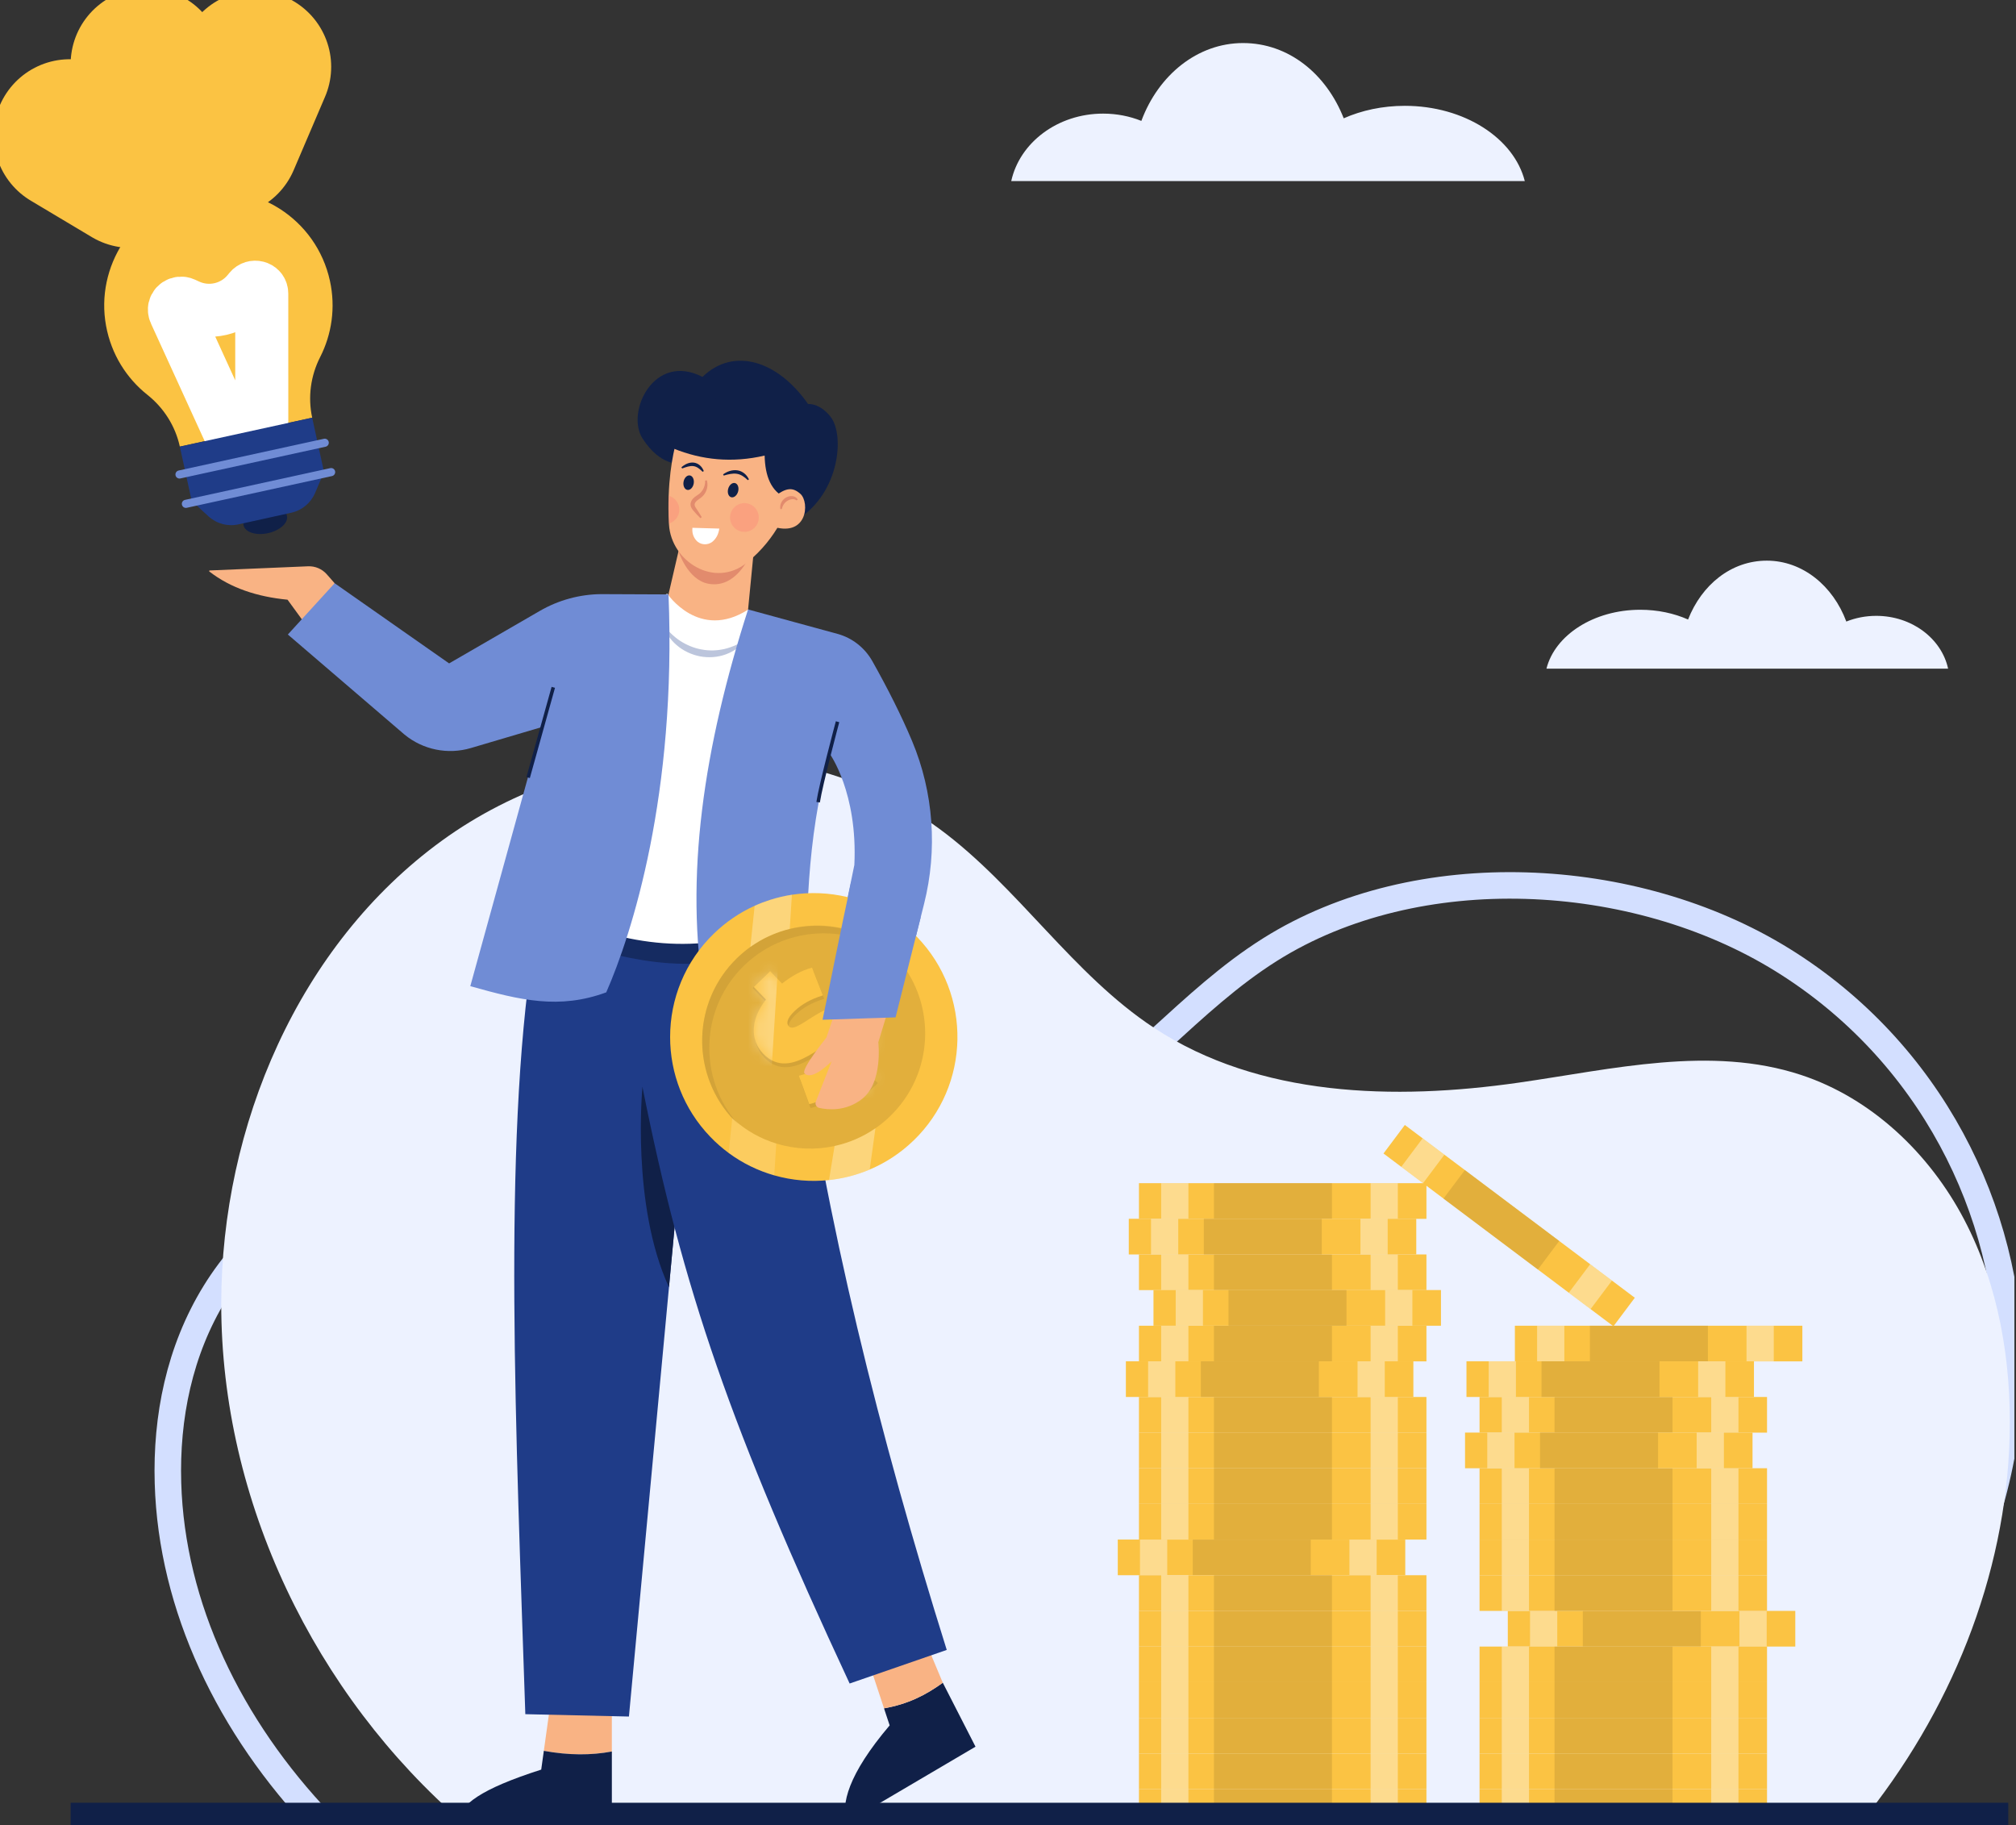 <svg width="190" height="172" viewBox="0 0 190 172" fill="none" xmlns="http://www.w3.org/2000/svg">
<rect x="0" y="0" width="190" height="172" fill="#333333" stroke="none"/>
<g clip-path="url(#clip0_2008_599)">
<path d="M15.831 139.759C15.65 133.588 16.892 127.298 20.253 121.835C23.614 116.372 29.225 111.797 36.084 109.868C44.854 107.402 54.353 109.392 63.493 110.509C75.557 111.983 88.661 111.696 98.85 105.983C106.79 101.532 112.064 94.287 119.713 89.479C133.578 80.766 154.035 81.825 167.973 90.453C181.912 99.082 189.392 114.103 189.407 128.813C189.423 145.16 180.333 161.193 165.883 171.825H30.294C21.625 162.745 16.172 151.443 15.831 139.759Z" stroke="#D3DFFF" stroke-width="2.5" stroke-miterlimit="10"/>
<path d="M189.402 135.31C189.577 128.289 188.372 121.132 185.108 114.916C181.844 108.7 176.397 103.495 169.736 101.301C161.219 98.495 151.995 100.759 143.121 102.03C131.406 103.707 118.681 103.381 108.787 96.88C101.077 91.816 95.957 83.573 88.528 78.104C75.064 68.189 55.2 69.394 41.665 79.212C28.13 89.029 20.865 106.119 20.851 122.857C20.835 141.455 29.663 159.698 43.693 171.794H175.357C183.775 161.462 189.07 148.603 189.402 135.31Z" fill="#EDF2FF"/>
<path d="M88.854 158.582C87.238 159.752 85.569 160.594 83.314 160.994L83.846 162.6C79.913 167.231 79.231 170.087 79.819 171.743L91.938 164.608L88.855 158.582H88.854Z" fill="#102048"/>
<path d="M85.954 151.655L80.962 153.878L83.316 160.994C85.57 160.595 87.239 159.752 88.855 158.582L85.954 151.655Z" fill="#F9B384"/>
<path d="M57.664 165.061V157.323L52.339 157.212L51.254 165C53.603 165.427 55.729 165.427 57.664 165.061Z" fill="#F9B384"/>
<path d="M51.254 165L51.008 166.767C45.228 168.625 43.394 170.05 43.02 171.767H57.665V165.061C55.73 165.427 53.604 165.427 51.255 165H51.254Z" fill="#102048"/>
<path d="M75.193 95.434L64.932 107.991L64.21 108.878L63.048 121.311L59.274 161.767L49.51 161.544C48.641 135.284 47.376 107.984 50.231 89.544L51.23 82.991L74.527 84.658L75.193 95.434Z" fill="#1F3C88"/>
<path d="M31.538 54.962L30.797 54.12C30.353 53.616 29.706 53.34 29.035 53.367L19.765 53.76C19.713 53.763 19.692 53.83 19.733 53.862C21.744 55.421 24.244 56.24 27.1 56.516L29.957 60.433L31.538 54.962Z" fill="#F9B384"/>
<path d="M64.932 107.99L64.21 108.876L63.048 121.31C59.468 113.553 60.549 102.433 60.549 102.433L64.932 107.99Z" fill="#102048"/>
<path d="M75.193 95.434C77.737 114.658 82.901 135.326 89.227 155.489L80.075 158.655C68.87 134.601 64.376 121.601 60.549 102.433L75.193 95.433V95.434Z" fill="#1F3C88"/>
<path d="M64.285 50.49L62.712 57.268L66.122 60.712L70.267 59.879L71.211 50.157L64.285 50.49Z" fill="#F9B384"/>
<path opacity="0.6" d="M52.395 88.518C57.054 89.601 63.377 92.267 71.365 89.851L72.364 86.185L53.144 85.686L52.395 88.519V88.518Z" fill="#102048"/>
<path d="M62.879 55.935C62.879 55.935 65.873 60.435 70.534 57.434L74.694 64.684L72.78 87.35C65.802 90.03 59.07 89.145 52.478 86.184L57.47 59.684L62.879 55.935Z" fill="white"/>
<g opacity="0.3">
<path d="M62.462 58.795C62.925 59.436 63.465 59.973 64.083 60.383C64.702 60.786 65.387 61.073 66.102 61.202C66.814 61.343 67.553 61.324 68.271 61.162C68.99 60.996 69.679 60.673 70.34 60.239C69.871 60.876 69.192 61.378 68.421 61.66C67.65 61.95 66.792 62.006 65.977 61.856C65.164 61.696 64.39 61.333 63.77 60.795C63.148 60.263 62.677 59.56 62.464 58.795H62.462Z" fill="#1F3C88"/>
</g>
<path d="M63.004 56.018L56.656 55.991C54.626 56.009 52.637 56.553 50.879 57.57L42.327 62.519L31.539 54.963L27.129 59.797L38.125 69.229C39.87 70.661 42.209 71.136 44.372 70.497L51.064 68.519L44.324 92.936C49.055 94.268 52.698 95.149 57.137 93.519C59.55 88.018 63.774 74.871 63.004 56.019V56.018Z" fill="#708CD5"/>
<path d="M64.043 43.685C64.043 43.685 62.236 43.942 60.549 41.31C58.974 38.852 61.616 33.161 66.207 35.519C69.119 32.685 73.287 33.955 76.156 38.076C76.156 38.076 77.224 37.947 78.272 39.268C79.684 41.05 79.085 46.878 74.743 49.183L64.043 43.685Z" fill="#102048"/>
<path d="M63.947 51.942C63.947 51.942 64.78 54.661 66.789 55.017C69.368 55.475 70.626 52.428 70.626 52.428L63.947 51.942Z" fill="#E28B6D"/>
<path d="M74.797 42.635L74.271 47.611C74.271 47.611 73.382 50.648 70.35 53.058C67.314 55.468 63.261 52.901 63.051 49.444C63.047 49.408 63.047 49.368 63.045 49.33C62.991 48.394 62.989 47.52 63.019 46.721C63.135 43.41 63.81 41.374 63.81 41.374L69.199 39.07L74.797 42.634V42.635Z" fill="#F9B384"/>
<path d="M74.103 46.943C72.665 46.318 72.108 44.866 72.063 42.934C68.99 43.646 66.142 43.353 63.471 42.266L62.02 39.594L68.14 37.275L75.124 39.122L76.653 43.759L74.104 46.941L74.103 46.943Z" fill="#102048"/>
<path d="M69.564 46.321C69.463 46.689 69.171 46.93 68.913 46.859C68.655 46.788 68.527 46.432 68.628 46.064C68.729 45.696 69.02 45.455 69.279 45.526C69.537 45.597 69.665 45.953 69.564 46.321Z" fill="#102048"/>
<path d="M65.379 45.573C65.447 45.197 65.287 44.854 65.022 44.806C64.758 44.759 64.489 45.025 64.422 45.401C64.355 45.777 64.514 46.121 64.778 46.168C65.043 46.216 65.312 45.949 65.379 45.573Z" fill="#102048"/>
<path d="M66.615 45.261C66.726 45.623 66.681 46.037 66.496 46.386C66.405 46.561 66.278 46.721 66.124 46.85C65.973 46.979 65.819 47.066 65.701 47.167C65.588 47.262 65.497 47.377 65.473 47.487C65.444 47.588 65.483 47.703 65.569 47.843C65.76 48.124 65.961 48.429 66.135 48.737L66.013 48.834C65.756 48.581 65.514 48.331 65.281 48.044C65.165 47.901 65.041 47.663 65.092 47.408C65.144 47.166 65.291 46.991 65.447 46.862C65.604 46.737 65.758 46.647 65.884 46.553C66.007 46.462 66.111 46.345 66.2 46.215C66.374 45.951 66.472 45.628 66.46 45.289L66.613 45.262L66.615 45.261Z" fill="#E28B6D"/>
<path d="M68.149 44.704C68.516 44.439 68.986 44.257 69.484 44.322C69.731 44.355 69.967 44.464 70.155 44.618C70.346 44.77 70.485 44.967 70.585 45.176L70.479 45.251C70.161 44.945 69.827 44.705 69.437 44.649C69.047 44.589 68.631 44.695 68.207 44.819L68.15 44.703L68.149 44.704Z" fill="#102048"/>
<path d="M64.22 44.038C64.37 43.902 64.541 43.785 64.735 43.702C64.928 43.62 65.149 43.571 65.376 43.595C65.603 43.619 65.82 43.724 65.981 43.872C66.144 44.018 66.255 44.203 66.33 44.393L66.22 44.463C65.945 44.187 65.668 43.961 65.34 43.926C65.011 43.886 64.654 44.016 64.289 44.149L64.22 44.038Z" fill="#102048"/>
<path d="M65.259 49.741L67.791 49.814C67.722 50.316 67.522 50.725 67.173 51.026C66.71 51.424 65.992 51.377 65.601 50.907C65.332 50.587 65.212 50.2 65.259 49.741Z" fill="white"/>
<path opacity="0.4" d="M71.117 49.729C71.646 49.2 71.646 48.341 71.117 47.812C70.588 47.282 69.731 47.282 69.202 47.812C68.673 48.341 68.673 49.2 69.202 49.729C69.731 50.259 70.588 50.259 71.117 49.729Z" fill="#FC8879"/>
<path opacity="0.4" d="M64.024 48.032C64.024 48.648 63.611 49.172 63.045 49.331C62.991 48.395 62.989 47.521 63.019 46.722C63.597 46.871 64.024 47.402 64.024 48.032Z" fill="#FC8879"/>
<path d="M80.518 81.518L77.523 96.101L84.402 95.879L87.09 85.183C88.373 80.077 87.995 74.685 85.958 69.83C84.963 67.457 83.695 64.941 82.219 62.314C81.509 61.052 80.331 60.12 78.936 59.738L70.503 57.435C66.37 70.284 64.437 82.67 66.43 94.213L75.942 93.018C76.067 86.657 75.91 79.567 78.189 71.019C78.189 71.019 80.852 74.685 80.519 81.519L80.518 81.518Z" fill="#708CD5"/>
<path d="M72.964 46.8C74.102 45.956 74.691 45.883 75.435 46.543C76.335 47.341 76.102 50.799 72.61 49.551L72.963 46.799L72.964 46.8Z" fill="#F9B384"/>
<path d="M73.546 47.977C73.511 47.782 73.533 47.568 73.624 47.379C73.712 47.188 73.86 47.025 74.04 46.913C74.219 46.802 74.431 46.737 74.649 46.753C74.865 46.763 75.094 46.888 75.183 47.085L75.077 47.161C74.946 47.056 74.796 47.035 74.647 47.045C74.497 47.059 74.346 47.114 74.213 47.195C73.941 47.36 73.758 47.631 73.677 47.978H73.547L73.546 47.977Z" fill="#E28B6D"/>
<path d="M51.986 64.73L49.615 73.233L49.936 73.323L52.306 64.82L51.986 64.73Z" fill="#102048"/>
<path d="M77.27 75.625L76.941 75.575C77.189 73.918 78.71 68.215 78.775 67.973L79.097 68.059C79.08 68.118 77.516 73.986 77.27 75.624V75.625Z" fill="#102048"/>
<path d="M86.089 107.491C84.856 108.683 83.453 109.591 81.963 110.219C80.734 110.743 79.44 111.071 78.128 111.21C76.404 111.396 74.653 111.246 72.974 110.767C71.453 110.332 69.991 109.629 68.67 108.653C68.062 108.203 67.482 107.699 66.941 107.134C64.412 104.503 63.153 101.114 63.156 97.728C63.153 94.172 64.54 90.623 67.3 87.961C67.869 87.415 68.468 86.926 69.095 86.501C69.746 86.056 70.424 85.677 71.125 85.361C71.605 85.144 72.093 84.96 72.589 84.802C73.258 84.589 73.943 84.428 74.633 84.321C76.371 84.055 78.148 84.129 79.861 84.541C80.712 84.74 81.546 85.03 82.352 85.402C83.345 85.859 84.292 86.445 85.172 87.152C85.618 87.506 86.041 87.897 86.448 88.319C91.635 93.715 91.475 102.297 86.089 107.494V107.491Z" fill="#FBC343"/>
<path opacity="0.4" d="M84.488 90.207C84.565 90.295 84.639 90.381 84.71 90.469C88.293 94.804 87.987 101.239 83.873 105.208C83.442 105.625 82.984 105.998 82.507 106.328C81.323 107.148 80.012 107.706 78.656 107.998C76.84 108.394 74.944 108.314 73.162 107.767C71.659 107.308 70.237 106.51 69.016 105.382C68.972 105.344 68.928 105.303 68.885 105.26C65.067 100.927 65.302 94.309 69.498 90.26C69.885 89.886 70.294 89.547 70.716 89.243C71.858 88.424 73.121 87.855 74.432 87.535C76.909 86.927 79.555 87.207 81.869 88.363C82.808 88.832 83.691 89.449 84.488 90.207Z" fill="#BB9132"/>
<path opacity="0.4" d="M84.781 90.593C84.893 90.71 85.004 90.829 85.108 90.95C80.928 86.966 74.328 86.942 70.146 90.975C65.965 95.01 65.743 101.616 69.562 105.948C69.444 105.839 69.33 105.724 69.218 105.607C65.064 101.288 65.179 94.425 69.478 90.278C73.776 86.133 80.628 86.274 84.782 90.592L84.781 90.593Z" fill="#BB9132"/>
<path opacity="0.3" d="M74.634 84.319L74.432 87.53V87.537C74.157 87.603 73.888 87.682 73.62 87.771C73.573 87.787 73.528 87.801 73.479 87.817C73.442 87.832 73.399 87.844 73.359 87.859C73.352 87.859 73.346 87.862 73.337 87.867C72.978 87.996 72.625 88.144 72.277 88.313C72.203 88.349 72.124 88.386 72.048 88.427C71.998 88.455 71.944 88.481 71.894 88.509C71.792 88.565 71.692 88.617 71.591 88.677C71.567 88.694 71.542 88.705 71.518 88.723C71.494 88.735 71.472 88.75 71.449 88.765C71.343 88.827 71.235 88.894 71.128 88.964C71.11 88.973 71.097 88.983 71.079 88.996C71.028 89.028 70.982 89.062 70.931 89.093C70.858 89.143 70.786 89.193 70.716 89.245L71.125 85.362C71.605 85.145 72.093 84.961 72.589 84.803C73.258 84.59 73.943 84.429 74.634 84.322V84.319Z" fill="white"/>
<path opacity="0.15" d="M73.161 107.767L72.973 110.767C71.451 110.332 69.989 109.627 68.669 108.651L69.012 105.391L69.014 105.382C69.103 105.465 69.194 105.545 69.287 105.623C70.446 106.625 71.77 107.342 73.161 107.766V107.767Z" fill="white"/>
<path opacity="0.15" d="M85.172 87.149L84.719 90.416L84.711 90.471C84.639 90.382 84.565 90.294 84.489 90.208C83.692 89.45 82.808 88.834 81.87 88.364L81.872 88.352L82.355 85.401C83.347 85.857 84.295 86.441 85.175 87.149H85.172Z" fill="white"/>
<path opacity="0.3" d="M82.507 106.328L81.966 110.219C80.733 110.742 79.441 111.07 78.131 111.209L78.656 107.998C80.012 107.705 81.323 107.148 82.507 106.328Z" fill="white"/>
<g opacity="0.4">
<path d="M81.559 100.858L82.731 102.077L81.063 103.643L79.944 102.479C78.784 103.471 77.436 104.2 76.388 104.427L75.405 101.736C76.541 101.467 77.768 100.811 78.613 99.997C79.348 99.289 79.463 98.881 79.209 98.617C78.28 97.651 74.788 102.522 72.033 99.657C70.84 98.416 70.735 96.507 72.29 94.52L70.933 93.109L72.479 91.618L73.814 93.007C74.698 92.302 75.689 91.749 76.652 91.497L77.679 94.124C76.553 94.47 75.661 94.97 74.993 95.615C74.236 96.346 74.206 96.798 74.46 97.061C75.347 97.983 78.85 93.123 81.573 95.955C82.713 97.14 82.974 98.922 81.561 100.857L81.559 100.858Z" fill="#BB9132"/>
</g>
<path d="M81.291 100.577L82.457 101.79L80.919 103.273L79.805 102.116C78.652 103.102 77.311 103.828 76.267 104.055L75.29 101.378C76.419 101.109 77.641 100.457 78.481 99.647C79.212 98.942 79.326 98.537 79.075 98.273C78.15 97.312 74.675 102.159 71.934 99.309C70.748 98.074 70.643 96.173 72.19 94.198L71.044 93.007L72.583 91.523L73.706 92.692C74.586 91.99 75.573 91.441 76.53 91.191L77.552 93.806C76.431 94.15 75.544 94.647 74.879 95.289C74.126 96.016 74.098 96.465 74.349 96.728C75.231 97.644 78.717 92.809 81.427 95.626C82.562 96.805 82.699 98.653 81.293 100.579L81.291 100.577Z" fill="#FBC343"/>
<mask id="mask0_2008_599" style="mask-type:luminance" maskUnits="userSpaceOnUse" x="71" y="91" width="12" height="14">
<path d="M81.291 100.577L82.457 101.79L80.919 103.273L79.805 102.116C78.652 103.102 77.311 103.828 76.267 104.055L75.29 101.378C76.419 101.109 77.641 100.457 78.481 99.647C79.212 98.942 79.326 98.537 79.075 98.273C78.15 97.312 74.675 102.159 71.934 99.309C70.748 98.074 70.643 96.173 72.19 94.198L71.044 93.007L72.583 91.523L73.706 92.692C74.586 91.99 75.573 91.441 76.53 91.191L77.552 93.806C76.431 94.15 75.544 94.647 74.879 95.289C74.126 96.016 74.098 96.465 74.349 96.728C75.231 97.644 78.717 92.809 81.427 95.626C82.562 96.805 82.699 98.653 81.293 100.579L81.291 100.577Z" fill="white"/>
</mask>
<g mask="url(#mask0_2008_599)">
<path opacity="0.3" d="M70.194 80.139L66.44 115.759L71.744 116.293L74.003 80.261L70.194 80.139Z" fill="white"/>
<path opacity="0.3" d="M76.941 118.888L83.699 77.582L86.956 78.429L81.154 120.174L76.941 118.888Z" fill="white"/>
</g>
<path d="M78.753 95.206L77.885 97.784C77.885 97.784 75.479 100.763 75.817 101.143C76.524 101.935 78.375 100.018 78.375 100.018L76.881 103.83C76.799 104.082 76.95 104.351 77.209 104.41C78.016 104.591 79.72 104.766 81.25 103.561C83.239 101.995 82.776 98.23 82.776 98.23L83.628 95.439L78.752 95.206H78.753Z" fill="#F9B384"/>
<path d="M86.758 86.501L85.946 89.731L85.93 89.797L85.8 90.307L84.403 95.877L82.606 95.937L82.138 95.951L77.524 96.101L77.598 95.737L77.671 95.384L77.905 94.26L77.975 93.907L78.503 91.341L78.569 91.004L79.279 87.554L79.458 86.677L79.464 86.661V86.657L80.216 83.102C80.912 83.202 81.598 83.356 82.266 83.559C83.947 84.076 86.468 84.517 86.759 86.501H86.758Z" fill="#708CD5"/>
<path d="M31.096 26.471C29.819 20.606 23.997 16.906 18.14 18.271C12.578 19.567 8.961 25.091 9.998 30.715C10.492 33.396 11.927 35.647 13.889 37.206C15.438 38.436 16.527 40.153 16.949 42.087L29.423 39.362C29.003 37.431 29.276 35.416 30.172 33.654C31.261 31.515 31.647 28.999 31.096 26.471Z" fill="#FBC343"/>
<path d="M17.743 28.815L17.331 28.626C16.907 28.433 16.403 28.752 16.44 29.218C16.447 29.298 16.467 29.378 16.503 29.456L22.072 41.644L24.672 41.075L24.669 27.672C24.669 27.643 24.668 27.616 24.664 27.588C24.602 27.052 23.896 26.881 23.556 27.299L23.401 27.489C22.036 29.168 19.711 29.714 17.743 28.815Z" stroke="white" stroke-width="5" stroke-miterlimit="10"/>
<path d="M27.048 48.608C27.191 49.264 26.389 49.997 25.258 50.245C24.128 50.492 23.094 50.16 22.951 49.502C22.807 48.845 23.609 48.112 24.74 47.864C25.871 47.617 26.904 47.949 27.048 48.608Z" fill="#102048"/>
<path d="M16.949 42.088L29.423 39.363L30.556 44.57L18.091 47.322L16.949 42.088Z" fill="#1F3C88"/>
<path d="M18.062 47.204L30.536 44.48L29.697 46.455C29.294 47.403 28.459 48.096 27.455 48.318L22.476 49.417C21.464 49.64 20.41 49.356 19.645 48.656C18.89 47.965 18.062 47.205 18.062 47.205V47.204Z" fill="#1F3C88"/>
<path d="M30.687 42.098L16.997 45.089C16.792 45.134 16.587 45.003 16.544 44.797C16.499 44.591 16.63 44.386 16.835 44.342L30.525 41.352C30.73 41.307 30.935 41.438 30.979 41.644C31.023 41.85 30.893 42.055 30.687 42.098Z" fill="#708CD5"/>
<path d="M31.289 44.864L17.6 47.855C17.394 47.9 17.19 47.768 17.146 47.562C17.101 47.356 17.232 47.151 17.438 47.108L31.127 44.117C31.333 44.072 31.538 44.203 31.581 44.409C31.626 44.615 31.495 44.82 31.289 44.864Z" fill="#708CD5"/>
<path d="M6.573 12.752L12.333 16.19" stroke="#FBC343" stroke-width="14.34" stroke-linecap="round" stroke-linejoin="round"/>
<path d="M24.043 6.297L21.081 13.226" stroke="#FBC343" stroke-width="14.34" stroke-linecap="round" stroke-linejoin="round"/>
<path d="M13.827 6.043L16.348 13.439" stroke="#FBC343" stroke-width="14.34" stroke-linecap="round" stroke-linejoin="round"/>
<path d="M134.436 111.503H107.341V114.865H134.436V111.503Z" fill="#FBC343"/>
<path opacity="0.4" d="M125.53 111.503H114.411V114.865H125.53V111.503Z" fill="#BB9132"/>
<path opacity="0.4" d="M112.003 111.503H109.436V114.865H112.003V111.503Z" fill="white"/>
<path opacity="0.4" d="M131.741 111.503H129.174V114.865H131.741V111.503Z" fill="white"/>
<path d="M134.436 118.219H107.341V121.58H134.436V118.219Z" fill="#FBC343"/>
<path opacity="0.4" d="M125.53 118.219H114.411V121.58H125.53V118.219Z" fill="#BB9132"/>
<path opacity="0.4" d="M112.003 118.219H109.436V121.58H112.003V118.219Z" fill="white"/>
<path opacity="0.4" d="M131.741 118.219H129.174V121.58H131.741V118.219Z" fill="white"/>
<path d="M133.478 114.858H106.383V118.22H133.478V114.858Z" fill="#FBC343"/>
<path opacity="0.4" d="M124.572 114.858H113.454V118.22H124.572V114.858Z" fill="#BB9132"/>
<path opacity="0.4" d="M111.045 114.858H108.478V118.22H111.045V114.858Z" fill="white"/>
<path opacity="0.4" d="M130.784 114.858H128.217V118.22H130.784V114.858Z" fill="white"/>
<path d="M134.436 124.936H107.341V128.297H134.436V124.936Z" fill="#FBC343"/>
<path opacity="0.4" d="M125.53 124.936H114.411V128.297H125.53V124.936Z" fill="#BB9132"/>
<path opacity="0.4" d="M112.003 124.936H109.436V128.297H112.003V124.936Z" fill="white"/>
<path opacity="0.4" d="M131.741 124.936H129.174V128.297H131.741V124.936Z" fill="white"/>
<path d="M135.805 121.574H108.71V124.936H135.805V121.574Z" fill="#FBC343"/>
<path opacity="0.4" d="M126.899 121.574H115.78V124.936H126.899V121.574Z" fill="#BB9132"/>
<path opacity="0.4" d="M113.372 121.574H110.805V124.936H113.372V121.574Z" fill="white"/>
<path opacity="0.4" d="M133.111 121.574H130.543V124.936H133.111V121.574Z" fill="white"/>
<path d="M134.436 131.651H107.341V135.012H134.436V131.651Z" fill="#FBC343"/>
<path opacity="0.4" d="M125.53 131.651H114.411V135.012H125.53V131.651Z" fill="#BB9132"/>
<path opacity="0.4" d="M112.003 131.651H109.436V135.012H112.003V131.651Z" fill="white"/>
<path opacity="0.4" d="M131.741 131.651H129.174V135.012H131.741V131.651Z" fill="white"/>
<path d="M133.204 128.29H106.109V131.651H133.204V128.29Z" fill="#FBC343"/>
<path opacity="0.4" d="M124.298 128.29H113.179V131.651H124.298V128.29Z" fill="#BB9132"/>
<path opacity="0.4" d="M110.771 128.29H108.204V131.651H110.771V128.29Z" fill="white"/>
<path opacity="0.4" d="M130.509 128.29H127.942V131.651H130.509V128.29Z" fill="white"/>
<path d="M134.436 138.366H107.341V141.728H134.436V138.366Z" fill="#FBC343"/>
<path opacity="0.4" d="M125.53 138.366H114.411V141.728H125.53V138.366Z" fill="#BB9132"/>
<path opacity="0.4" d="M112.003 138.366H109.436V141.728H112.003V138.366Z" fill="white"/>
<path opacity="0.4" d="M131.741 138.366H129.174V141.728H131.741V138.366Z" fill="white"/>
<path d="M134.436 135.006H107.341V138.368H134.436V135.006Z" fill="#FBC343"/>
<path opacity="0.4" d="M125.53 135.006H114.411V138.368H125.53V135.006Z" fill="#BB9132"/>
<path opacity="0.4" d="M112.003 135.006H109.436V138.368H112.003V135.006Z" fill="white"/>
<path opacity="0.4" d="M131.741 135.006H129.174V138.368H131.741V135.006Z" fill="white"/>
<path d="M132.44 145.088H105.345V148.449H132.44V145.088Z" fill="#FBC343"/>
<path opacity="0.4" d="M123.534 145.088H112.415V148.449H123.534V145.088Z" fill="#BB9132"/>
<path opacity="0.4" d="M110.007 145.088H107.439V148.449H110.007V145.088Z" fill="white"/>
<path opacity="0.4" d="M129.744 145.088H127.177V148.449H129.744V145.088Z" fill="white"/>
<path d="M134.436 141.728H107.341V145.089H134.436V141.728Z" fill="#FBC343"/>
<path opacity="0.4" d="M125.53 141.728H114.411V145.089H125.53V141.728Z" fill="#BB9132"/>
<path opacity="0.4" d="M112.003 141.728H109.436V145.089H112.003V141.728Z" fill="white"/>
<path opacity="0.4" d="M131.741 141.728H129.174V145.089H131.741V141.728Z" fill="white"/>
<path d="M134.436 151.811H107.341V155.172H134.436V151.811Z" fill="#FBC343"/>
<path opacity="0.4" d="M125.53 151.811H114.411V155.172H125.53V151.811Z" fill="#BB9132"/>
<path opacity="0.4" d="M112.003 151.811H109.436V155.172H112.003V151.811Z" fill="white"/>
<path opacity="0.4" d="M131.741 151.811H129.174V155.172H131.741V151.811Z" fill="white"/>
<path d="M134.436 148.45H107.341V151.811H134.436V148.45Z" fill="#FBC343"/>
<path opacity="0.4" d="M125.53 148.45H114.411V151.811H125.53V148.45Z" fill="#BB9132"/>
<path opacity="0.4" d="M112.003 148.45H109.436V151.811H112.003V148.45Z" fill="white"/>
<path opacity="0.4" d="M131.741 148.45H129.174V151.811H131.741V148.45Z" fill="white"/>
<path d="M134.436 158.533H107.341V161.894H134.436V158.533Z" fill="#FBC343"/>
<path opacity="0.4" d="M125.53 158.533H114.411V161.894H125.53V158.533Z" fill="#BB9132"/>
<path opacity="0.4" d="M112.003 158.533H109.436V161.894H112.003V158.533Z" fill="white"/>
<path opacity="0.4" d="M131.741 158.533H129.174V161.894H131.741V158.533Z" fill="white"/>
<path d="M134.436 155.172H107.341V158.534H134.436V155.172Z" fill="#FBC343"/>
<path opacity="0.4" d="M125.53 155.172H114.411V158.534H125.53V155.172Z" fill="#BB9132"/>
<path opacity="0.4" d="M112.003 155.172H109.436V158.534H112.003V155.172Z" fill="white"/>
<path opacity="0.4" d="M131.741 155.172H129.174V158.534H131.741V155.172Z" fill="white"/>
<path d="M134.436 165.254H107.341V168.616H134.436V165.254Z" fill="#FBC343"/>
<path opacity="0.4" d="M125.53 165.254H114.411V168.616H125.53V165.254Z" fill="#BB9132"/>
<path opacity="0.4" d="M112.003 165.254H109.436V168.616H112.003V165.254Z" fill="white"/>
<path opacity="0.4" d="M131.741 165.254H129.174V168.616H131.741V165.254Z" fill="white"/>
<path d="M134.436 161.894H107.341V165.255H134.436V161.894Z" fill="#FBC343"/>
<path opacity="0.4" d="M125.53 161.894H114.411V165.255H125.53V161.894Z" fill="#BB9132"/>
<path opacity="0.4" d="M112.003 161.894H109.436V165.255H112.003V161.894Z" fill="white"/>
<path opacity="0.4" d="M131.741 161.894H129.174V165.255H131.741V161.894Z" fill="white"/>
<path d="M134.436 168.616H107.341V171.977H134.436V168.616Z" fill="#FBC343"/>
<path opacity="0.4" d="M125.53 168.616H114.411V171.977H125.53V168.616Z" fill="#BB9132"/>
<path opacity="0.4" d="M112.003 168.616H109.436V171.977H112.003V168.616Z" fill="white"/>
<path opacity="0.4" d="M131.741 168.616H129.174V171.977H131.741V168.616Z" fill="white"/>
<path d="M169.865 124.936H142.771V128.297H169.865V124.936Z" fill="#FBC343"/>
<path opacity="0.4" d="M160.96 124.936H149.841V128.297H160.96V124.936Z" fill="#BB9132"/>
<path opacity="0.4" d="M147.432 124.936H144.865V128.297H147.432V124.936Z" fill="white"/>
<path opacity="0.4" d="M167.17 124.936H164.603V128.297H167.17V124.936Z" fill="white"/>
<path d="M166.536 131.651H139.441V135.012H166.536V131.651Z" fill="#FBC343"/>
<path opacity="0.4" d="M157.63 131.651H146.512V135.012H157.63V131.651Z" fill="#BB9132"/>
<path opacity="0.4" d="M144.103 131.651H141.536V135.012H144.103V131.651Z" fill="white"/>
<path opacity="0.4" d="M163.842 131.651H161.275V135.012H163.842V131.651Z" fill="white"/>
<path d="M165.304 128.29H138.209V131.651H165.304V128.29Z" fill="#FBC343"/>
<path opacity="0.4" d="M156.398 128.29H145.28V131.651H156.398V128.29Z" fill="#BB9132"/>
<path opacity="0.4" d="M142.871 128.29H140.304V131.651H142.871V128.29Z" fill="white"/>
<path opacity="0.4" d="M162.61 128.29H160.043V131.651H162.61V128.29Z" fill="white"/>
<path d="M166.536 138.366H139.441V141.728H166.536V138.366Z" fill="#FBC343"/>
<path opacity="0.4" d="M157.63 138.366H146.512V141.728H157.63V138.366Z" fill="#BB9132"/>
<path opacity="0.4" d="M144.103 138.366H141.536V141.728H144.103V138.366Z" fill="white"/>
<path opacity="0.4" d="M163.842 138.366H161.275V141.728H163.842V138.366Z" fill="white"/>
<path d="M165.169 135.006H138.074V138.368H165.169V135.006Z" fill="#FBC343"/>
<path opacity="0.4" d="M156.263 135.006H145.144V138.368H156.263V135.006Z" fill="#BB9132"/>
<path opacity="0.4" d="M142.736 135.006H140.168V138.368H142.736V135.006Z" fill="white"/>
<path opacity="0.4" d="M162.473 135.006H159.906V138.368H162.473V135.006Z" fill="white"/>
<path d="M166.536 145.088H139.441V148.449H166.536V145.088Z" fill="#FBC343"/>
<path opacity="0.4" d="M157.63 145.088H146.512V148.449H157.63V145.088Z" fill="#BB9132"/>
<path opacity="0.4" d="M144.103 145.088H141.536V148.449H144.103V145.088Z" fill="white"/>
<path opacity="0.4" d="M163.842 145.088H161.275V148.449H163.842V145.088Z" fill="white"/>
<path d="M166.536 141.728H139.441V145.089H166.536V141.728Z" fill="#FBC343"/>
<path opacity="0.4" d="M157.63 141.728H146.512V145.089H157.63V141.728Z" fill="#BB9132"/>
<path opacity="0.4" d="M144.103 141.728H141.536V145.089H144.103V141.728Z" fill="white"/>
<path opacity="0.4" d="M163.842 141.728H161.275V145.089H163.842V141.728Z" fill="white"/>
<path d="M169.199 151.811H142.104V155.172H169.199V151.811Z" fill="#FBC343"/>
<path opacity="0.4" d="M160.294 151.811H149.175V155.172H160.294V151.811Z" fill="#BB9132"/>
<path opacity="0.4" d="M146.766 151.811H144.199V155.172H146.766V151.811Z" fill="white"/>
<path opacity="0.4" d="M166.504 151.811H163.937V155.172H166.504V151.811Z" fill="white"/>
<path d="M166.536 148.45H139.441V151.811H166.536V148.45Z" fill="#FBC343"/>
<path opacity="0.4" d="M157.63 148.45H146.512V151.811H157.63V148.45Z" fill="#BB9132"/>
<path opacity="0.4" d="M144.103 148.45H141.536V151.811H144.103V148.45Z" fill="white"/>
<path opacity="0.4" d="M163.842 148.45H161.275V151.811H163.842V148.45Z" fill="white"/>
<path d="M166.536 158.533H139.441V161.894H166.536V158.533Z" fill="#FBC343"/>
<path opacity="0.4" d="M157.63 158.533H146.512V161.894H157.63V158.533Z" fill="#BB9132"/>
<path opacity="0.4" d="M144.103 158.533H141.536V161.894H144.103V158.533Z" fill="white"/>
<path opacity="0.4" d="M163.842 158.533H161.275V161.894H163.842V158.533Z" fill="white"/>
<path d="M166.536 155.172H139.441V158.534H166.536V155.172Z" fill="#FBC343"/>
<path opacity="0.4" d="M157.63 155.172H146.512V158.534H157.63V155.172Z" fill="#BB9132"/>
<path opacity="0.4" d="M144.103 155.172H141.536V158.534H144.103V155.172Z" fill="white"/>
<path opacity="0.4" d="M163.842 155.172H161.275V158.534H163.842V155.172Z" fill="white"/>
<path d="M166.536 165.254H139.441V168.616H166.536V165.254Z" fill="#FBC343"/>
<path opacity="0.4" d="M157.63 165.254H146.512V168.616H157.63V165.254Z" fill="#BB9132"/>
<path opacity="0.4" d="M144.103 165.254H141.536V168.616H144.103V165.254Z" fill="white"/>
<path opacity="0.4" d="M163.842 165.254H161.275V168.616H163.842V165.254Z" fill="white"/>
<path d="M166.536 161.894H139.441V165.255H166.536V161.894Z" fill="#FBC343"/>
<path opacity="0.4" d="M157.63 161.894H146.512V165.255H157.63V161.894Z" fill="#BB9132"/>
<path opacity="0.4" d="M144.103 161.894H141.536V165.255H144.103V161.894Z" fill="white"/>
<path opacity="0.4" d="M163.842 161.894H161.275V165.255H163.842V161.894Z" fill="white"/>
<path d="M166.536 168.616H139.441V171.977H166.536V168.616Z" fill="#FBC343"/>
<path opacity="0.4" d="M157.63 168.616H146.512V171.977H157.63V168.616Z" fill="#BB9132"/>
<path opacity="0.4" d="M144.103 168.616H141.536V171.977H144.103V168.616Z" fill="white"/>
<path opacity="0.4" d="M163.842 168.616H161.275V171.977H163.842V168.616Z" fill="white"/>
<path d="M154.075 122.301L132.402 106.016L130.388 108.704L152.061 124.99L154.075 122.301Z" fill="#FBC343"/>
<path opacity="0.4" d="M146.951 116.95L138.057 110.267L136.043 112.956L144.937 119.639L146.951 116.95Z" fill="#BB9132"/>
<path opacity="0.4" d="M136.129 108.819L134.076 107.276L132.061 109.965L134.115 111.508L136.129 108.819Z" fill="white"/>
<path opacity="0.4" d="M151.92 120.684L149.866 119.141L147.852 121.829L149.905 123.372L151.92 120.684Z" fill="white"/>
<path d="M6.659 171.767H189.271" stroke="#102048" stroke-width="3.75" stroke-miterlimit="10"/>
<path d="M143.706 17.067H95.305C96.098 13.441 99.676 10.707 103.965 10.707C105.248 10.707 106.47 10.952 107.569 11.394C109.169 7.08 112.855 4.057 117.151 4.057C121.446 4.057 124.998 6.966 126.64 11.149C128.332 10.401 130.3 9.973 132.396 9.973C138.009 9.973 142.682 13.027 143.706 17.066V17.067Z" fill="#EDF2FF"/>
<path d="M145.748 63.012H183.601C182.981 60.176 180.182 58.038 176.827 58.038C175.823 58.038 174.868 58.23 174.008 58.575C172.756 55.201 169.874 52.836 166.515 52.836C163.156 52.836 160.377 55.111 159.094 58.383C157.77 57.797 156.232 57.464 154.592 57.464C150.202 57.464 146.547 59.853 145.748 63.011V63.012Z" fill="#EDF2FF"/>
</g>
<defs>
<clipPath id="clip0_2008_599">
<rect width="189.849" height="172" fill="white"/>
</clipPath>
</defs>
</svg>
